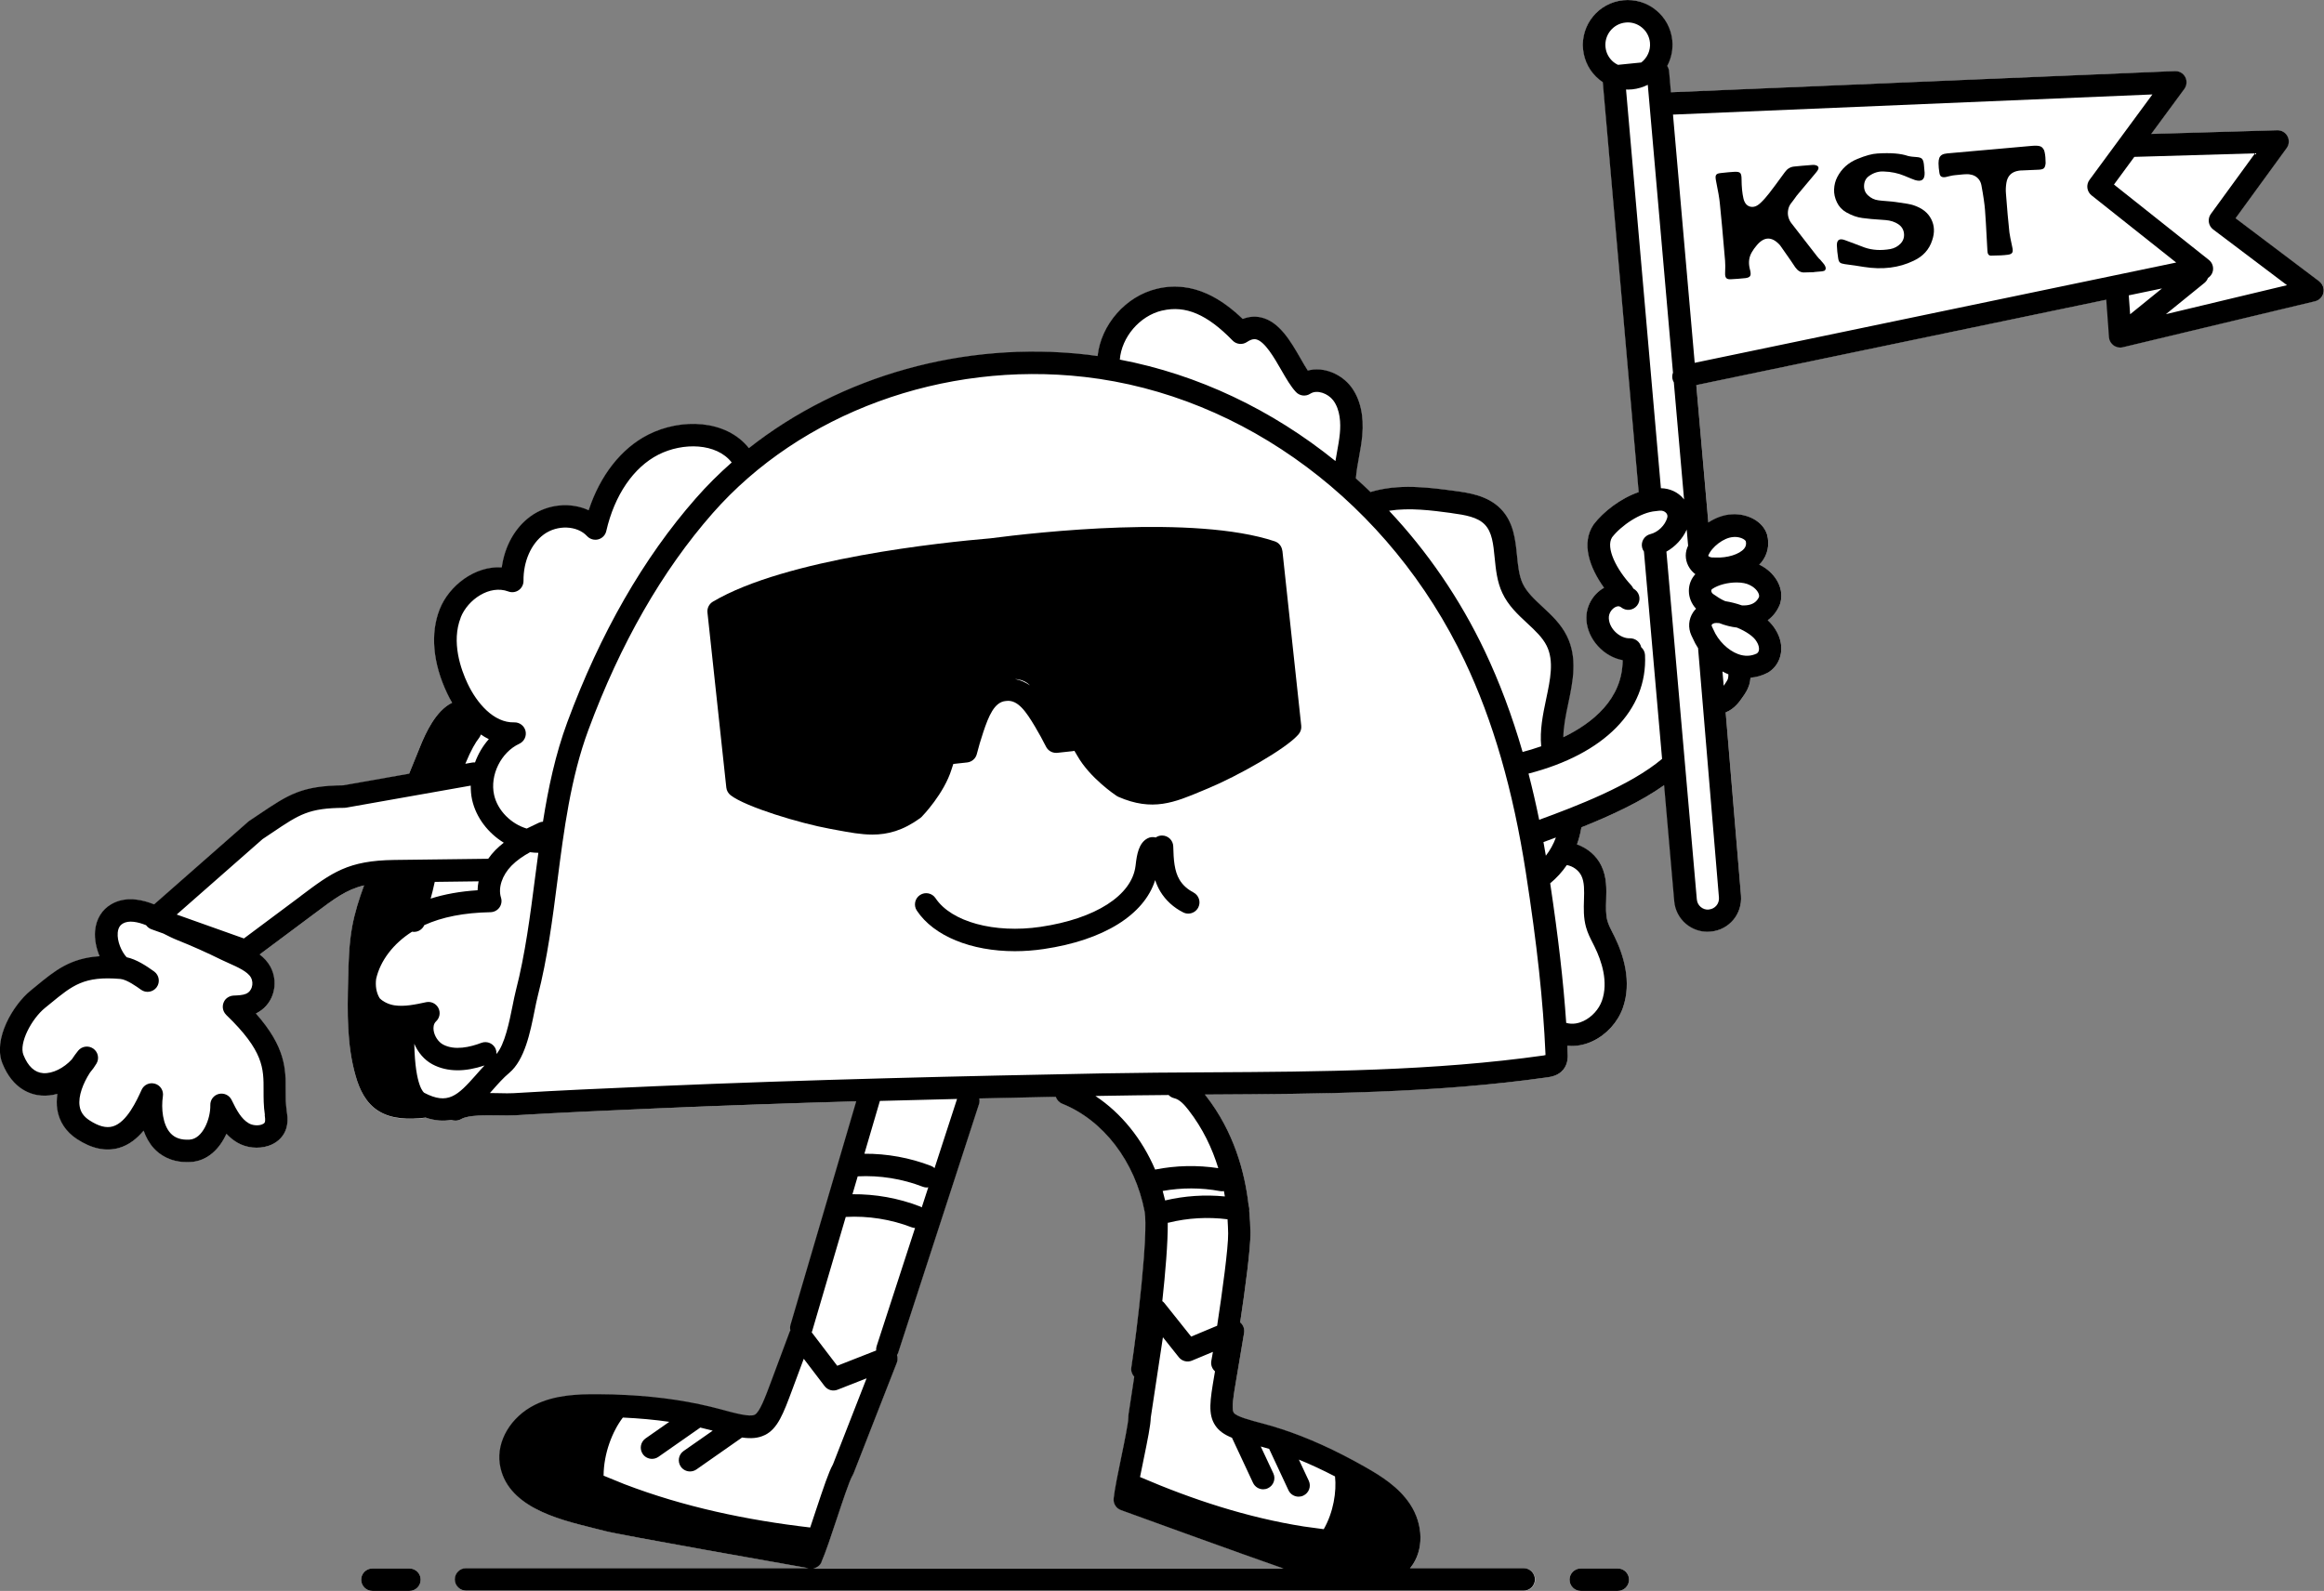 <?xml version="1.0" encoding="UTF-8"?><svg id="Layer_2" xmlns="http://www.w3.org/2000/svg" viewBox="0 0 494.49 338.61"><rect x="0" y="0" width="494.49" height="338.61" fill="#808080" stroke="none"/><defs><style>.cls-1{fill:#fff;}</style></defs><g id="Layer_1-2"><path class="cls-1" d="M493.51,59.98l-17.92-13.53,10.9-14.97c.52-.72.59-1.68.18-2.47-.42-.79-1.24-1.29-2.14-1.25l-26.92.79,7.12-9.67c.53-.72.6-1.69.18-2.48-.42-.79-1.27-1.26-2.16-1.24l-107.27,4.51-.4-4.54c-.04-.41-.19-.79-.41-1.12.87-1.61,1.28-3.49,1.09-5.44-.53-5.2-5.18-8.99-10.39-8.48-5.2.53-9.01,5.19-8.48,10.39.3,2.93,1.91,5.41,4.19,6.93l7.64,87.34c-3.83,1.29-7.54,4.18-9.54,6.82-.03.04-.05.07-.08.11-2.65,3.96-.83,9.13,2.28,13.42-2.44,1.33-3.96,4.04-3.79,6.82.25,4.17,3.73,7.84,7.71,8.53,0,8.36-6.45,13.51-12.73,16.53,0-2.28.51-4.69,1.04-7.21,1.01-4.78,2.05-9.72-.28-14.43-1.26-2.55-3.25-4.39-5.17-6.18-1.73-1.6-3.36-3.12-4.22-4.96-.79-1.68-.99-3.76-1.21-5.95-.33-3.33-.71-7.1-3.42-9.9-2.79-2.89-6.87-3.43-9.84-3.83-5.58-.75-11.87-1.58-17.88.25-1.04-1-2.09-1.98-3.17-2.94,0-.05.02-.1.03-.15.12-1.45.38-2.89.66-4.42.27-1.48.55-3.01.69-4.58.39-4.27-.41-7.75-2.38-10.34-1.99-2.61-5.75-4.33-9.18-3.4-.48-.74-1-1.64-1.53-2.56-2.12-3.68-4.52-7.85-8.36-8.75-1.3-.31-2.62-.19-3.94.33-4.18-4.01-10.29-8.31-18.2-6.45-6.74,1.59-11.94,7.71-12.62,14.34-.76-.11-1.53-.22-2.29-.3-26.13-2.99-52.46,4.52-71.96,19.92-4.81-6.13-14.42-6.45-21.41-2.89-5.72,2.91-10.22,8.69-12.64,16.11-3.77-1.78-8.68-1.41-12.34,1.24-3.34,2.42-5.53,6.37-6.14,10.9-5.69-.38-11.23,3.85-13.21,8.87-2.01,5.1-1.45,11.43,1.58,17.84.33.71.7,1.37,1.07,2.02-3.51,1.64-5.71,6.51-6.76,9.11l-2.46,6.07-14.02,2.48c-8.83.08-11.65,1.97-17.76,6.08-.67.45-1.39.94-2.17,1.45-.09.06-.17.12-.25.19l-20.03,17.61c-1.21-.49-2.49-.87-3.88-1.03-1.92-.23-3.72.11-5.2.97-2,1.16-3.22,3.16-3.43,5.63-.15,1.77.23,3.7.99,5.46-6.31.39-9.5,3-13.61,6.38l-1.11.91c-3.75,3.05-8.04,10.3-5.98,15.43,2.23,5.57,6.12,6.66,8.24,6.82,1.18.09,2.36-.05,3.49-.38-.19,1.14-.22,2.29-.05,3.4.4,2.57,1.84,4.73,4.16,6.26,3.13,2.05,6.12,2.69,8.89,1.89,2.18-.63,3.9-2.06,5.28-3.73.47,1.4,1.18,2.72,2.18,3.82,1.24,1.36,3.46,2.93,7.08,2.93.24,0,.48,0,.73-.02,3.65-.2,6.2-2.88,7.61-6.05.66.72,1.43,1.37,2.33,1.91,1.94,1.14,4.48,1.41,6.61.7,1.68-.56,2.94-1.68,3.56-3.15.6-1.42.49-2.88.3-4.11-.24-1.57-.23-2.99-.23-4.5.01-4.5.02-9.13-6.37-16.34,1.7-.8,2.98-2.22,3.6-4.04.67-1.96.48-4.12-.51-5.93-.57-1.05-1.39-1.88-2.32-2.58l11.67-8.7c4.37-3.29,6.88-5.17,10.68-6.07-1.08,2.91-2.01,5.85-2.56,8.86-.69,3.76-.77,7.58-.86,11.38-.16,6.85-.3,13.79,1.62,20.44.81,2.82,2.14,5.72,4.88,7.42,2.87,1.77,6.53,1.82,10.13,1.37,2,.65,3.75.74,5.31.43.29.12.59.18.9.18.41,0,.82-.1,1.19-.33,1.52-.9,5.44-.84,8.04-.79,1.25.02,2.42.04,3.39-.02,9.63-.59,19.45-1.01,28.94-1.42l1.11-.05c14.4-.62,28.66-1.11,42.68-1.51l-14,47.63c-.12.41-.11.81-.02,1.2-.05.09-.11.18-.15.28l-3.93,10.53c-1.33,3.56-2.47,6.64-3.55,7.17-1.07.54-4.24-.32-7.58-1.23-1.29-.35-2.62-.66-3.96-.95-.08-.02-.16-.04-.24-.05-6.44-1.37-13.55-2.08-21.62-2.13-4.22-.03-9.09.13-13.38,2.26-5.07,2.52-8.13,7.66-7.43,12.48,1.31,9.05,12.3,11.77,19.57,13.56.99.24,1.92.47,2.76.7,2.88.79,39.3,7.2,43.45,7.93.13.02.25.03.38.03h-73.37c-1.32,0-2.39,1.07-2.39,2.39s1.07,2.39,2.39,2.39h225.04c1.32,0,2.39-1.07,2.39-2.39s-1.07-2.39-2.39-2.39h-24.27c.07-.08.15-.15.21-.24,2.78-3.53,2.71-9.03-.17-13.37-2.42-3.65-6.18-5.97-9.51-7.87-6.34-3.61-12.23-6.27-17.89-8.1-.07-.03-.13-.05-.2-.07-1.19-.38-2.38-.74-3.55-1.05-2.85-.75-5.8-1.53-6.35-2.36-.55-.83-.04-3.85.5-7.04l1.68-10c.14-.83-.18-1.68-.84-2.21,1.06-7.01,2.24-15.78,2.19-19.08-.02-1.46-.1-3.04-.26-4.71.05-.37,0-.73-.12-1.06-.81-7.17-3.17-15.78-9.08-23.35-.1-.12-.2-.25-.3-.37.32,0,.65,0,.98,0,23.68-.13,48.17-.27,71.97-3.64.77-.11,2.38-.34,3.43-1.67.99-1.24.92-2.72.89-3.51-.02-.53-.05-1.06-.08-1.59.34.04.68.09,1.02.09,1.48,0,3-.35,4.45-1.04,2.91-1.39,5.28-4.01,6.34-7.01,1.96-5.57.11-11.33-1.79-15.19l-.37-.74c-.46-.91-.9-1.76-1.13-2.6-.36-1.3-.31-2.81-.26-4.41.07-2.3.16-4.91-1.04-7.35-1.04-2.11-2.97-3.72-5.19-4.47.44-1.19.76-2.43.96-3.71,6.56-2.62,12.79-5.53,17.69-9.03l2.16,24.71c.15,1.92,1.04,3.65,2.52,4.88,1.29,1.08,2.87,1.65,4.53,1.65.24,0,.48-.01.73-.04,3.79-.38,6.64-3.79,6.34-7.6l-3.26-39.04c1.88-.71,3.02-2.36,3.72-3.39.42-.62.95-1.4,1.26-2.36.18-.57.26-1.12.3-1.65,1.24-.1,2.46-.43,3.62-1.02.09-.04.17-.09.25-.15l.16-.11s.01,0,.02-.01c2.77-1.91,3.32-5.71,1.29-8.88-.42-.72-1.01-1.4-1.7-2.03,1.13-.81,2.01-1.92,2.59-3.3.04-.09.07-.18.1-.28l.05-.17s0-.03.01-.04c.87-3.33-1.46-6.47-4.23-7.86-.1-.06-.23-.09-.34-.15.17-.17.35-.33.5-.52,1.35-1.65,1.79-3.74,1.23-5.87-.02-.1-.06-.19-.09-.28l-.06-.14s-.01-.03-.02-.04c-1.21-2.87-4.71-4.09-7.41-3.83-1.63.08-3.37.74-4.93,1.77l-2.57-29.38,87.34-18.19.59,8.02s0,.03,0,.05c0,.1.03.19.05.29,0,.04.01.09.03.13.03.1.07.19.11.28.02.04.03.08.04.11.09.18.2.34.33.48.03.04.06.07.09.1.13.14.28.26.44.36.01,0,.03.01.04.02.15.09.31.16.48.21.04.01.09.03.13.04.18.05.37.08.57.08h0c.06,0,.11,0,.17,0,.09,0,.16-.03.25-.04.04,0,.08,0,.13-.01l40.91-9.79c.88-.21,1.56-.91,1.74-1.79.19-.89-.16-1.8-.88-2.34ZM273.27,333.83h-100.65c.91,0,1.75-.54,2.12-1.39.9-2.04,2.12-5.74,3.31-9.32,1.17-3.53,2.63-7.93,3.25-8.99.03-.06.06-.12.09-.17l.15-.32c.02-.05.05-.1.07-.16l9.17-23.47c.2-.52.19-1.07.02-1.58.09-.15.18-.29.23-.46l17.22-52.99c.14-.42.14-.84.05-1.24,5.51-.13,10.98-.24,16.37-.35.2.64.67,1.2,1.35,1.47,8.78,3.52,15.51,12.31,17.57,22.96.85,4.4-1.62,25.55-2.82,33.23-.12.75.14,1.46.63,1.97l-1.21,7.97c0,.06-.02.12-.02.17l-.02.32c0,.07,0,.13,0,.2,0,1.08-.83,5.16-1.51,8.44-.69,3.34-1.4,6.79-1.62,8.79-.12,1.07.51,2.08,1.52,2.45,3.05,1.11,26.39,9.6,34.74,12.47Z"/><path class="cls-1" d="M87.12,333.83h-7.88c-1.32,0-2.39,1.07-2.39,2.39s1.07,2.39,2.39,2.39h7.88c1.32,0,2.39-1.07,2.39-2.39s-1.07-2.39-2.39-2.39Z"/><path class="cls-1" d="M344.23,333.83h-7.88c-1.32,0-2.39,1.07-2.39,2.39s1.07,2.39,2.39,2.39h7.88c1.32,0,2.39-1.07,2.39-2.39s-1.07-2.39-2.39-2.39Z"/><path d="M87.12,333.83h-7.88c-1.32,0-2.39,1.07-2.39,2.39s1.07,2.39,2.39,2.39h7.88c1.32,0,2.39-1.07,2.39-2.39s-1.07-2.39-2.39-2.39Z"/><path d="M344.23,333.83h-7.88c-1.32,0-2.39,1.07-2.39,2.39s1.07,2.39,2.39,2.39h7.88c1.32,0,2.39-1.07,2.39-2.39s-1.07-2.39-2.39-2.39Z"/><path d="M253.92,189.92c-1.23-.61-2.27-1.55-2.93-2.65-1.13-1.88-1.28-4.33-1.35-7.11-.03-1.3-1.09-2.33-2.39-2.33-.02,0-.04,0-.06,0-.48.01-.92.17-1.28.42-.57-.16-1.19-.11-1.75.19-1.86.98-2.27,3.44-2.52,5.66l-.03.23c-.79,6.26-8.53,11.22-20.21,12.94-9.81,1.44-18.99-1.06-22.34-6.1-.73-1.1-2.21-1.4-3.31-.67-1.1.73-1.4,2.21-.67,3.31,3.62,5.45,11.6,8.64,20.86,8.64,2,0,4.06-.15,6.15-.46,12.76-1.88,21.37-7.29,23.7-14.67.27.82.63,1.63,1.09,2.41,1.14,1.89,2.83,3.44,4.89,4.47.34.17.71.25,1.06.25.88,0,1.72-.49,2.14-1.32.59-1.18.11-2.61-1.07-3.2Z"/><path d="M272.84,117.22c-.1-.93-.73-1.72-1.62-2.01-17.08-5.69-50.57-1.93-60.53-.63-10.01.85-43.54,4.3-59.01,13.48-.8.48-1.25,1.38-1.15,2.31l4.01,37.25c.07.64.4,1.23.91,1.63,3.21,2.5,14.86,6.01,21.15,7.15l1.45.27c2.69.5,5.14.96,7.56.96,3.27,0,6.49-.83,10.19-3.51.11-.08.21-.17.31-.27.19-.2,4.76-4.92,6.36-10.12.1-.34.23-.72.37-1.13l2.94-.32c.99-.11,1.82-.82,2.06-1.79.37-1.47.82-3,1.38-4.68,1.13-3.37,2.34-6.41,4.79-6.61.02,0,.04,0,.06-.01.02,0,.03,0,.05,0,2.45-.31,4.2,2.28,6.09,5.44.9,1.52,1.67,2.92,2.35,4.28.41.82,1.24,1.33,2.14,1.33.09,0,.17,0,.26-.01l3.32-.36c.11-.01.21-.04.32-.07.23.38.44.74.62,1.05,2.67,4.74,8.13,8.39,8.36,8.54.11.08.23.14.36.2,7.28,3.18,11.95,1.21,17.88-1.28l1.36-.57c5.9-2.45,16.54-8.36,19.15-11.49.41-.5.61-1.14.54-1.78l-4.01-37.25ZM215.94,144.52c1.86.09,2.88.99,3.2,1.36-.94-.66-2-1.15-3.2-1.36Z"/><path d="M493.55,59.94l-17.88-13.49,10.87-14.93c.54-.74.61-1.71.18-2.52-.43-.81-1.27-1.3-2.18-1.27l-26.82.78,7.05-9.58c.54-.74.62-1.73.19-2.54s-1.25-1.28-2.21-1.26l-107.22,4.51-.39-4.49c-.04-.4-.18-.78-.4-1.12.86-1.61,1.27-3.49,1.08-5.44-.26-2.53-1.48-4.82-3.46-6.43-1.97-1.61-4.44-2.35-6.99-2.1-5.23.53-9.06,5.21-8.53,10.45.26,2.53,1.48,4.82,3.46,6.43.24.19.48.37.73.54l7.64,87.26c-3.82,1.3-7.53,4.19-9.53,6.82-.03.04-.05.07-.08.11-2.66,3.96-.85,9.14,2.25,13.43-2.42,1.35-3.93,4.06-3.76,6.84.25,4.17,3.73,7.86,7.71,8.57-.03,8.28-6.4,13.39-12.62,16.4.02-2.25.51-4.63,1.03-7.11,1.01-4.79,2.05-9.74-.29-14.47-1.27-2.56-3.26-4.4-5.18-6.19-1.72-1.6-3.35-3.11-4.21-4.94-.78-1.68-.99-3.75-1.21-5.94-.33-3.34-.71-7.12-3.43-9.93-2.81-2.9-6.89-3.45-9.87-3.85-5.57-.75-11.86-1.58-17.87.24-1.03-.99-2.07-1.96-3.13-2.91,0-.04.02-.08.02-.13.12-1.44.38-2.88.66-4.41.27-1.48.55-3.02.69-4.59.39-4.22-.44-7.81-2.39-10.38-2-2.62-5.76-4.35-9.2-3.43-.48-.73-.99-1.62-1.51-2.53-2.12-3.69-4.53-7.87-8.39-8.77-1.3-.3-2.62-.2-3.94.32-4.19-4.01-10.32-8.3-18.22-6.44-6.74,1.59-11.95,7.7-12.66,14.33-.75-.1-1.49-.21-2.24-.3-26.14-2.99-52.45,4.51-71.96,19.9-4.83-6.11-14.44-6.43-21.44-2.86-5.72,2.91-10.22,8.67-12.65,16.08-3.78-1.75-8.68-1.38-12.34,1.27-3.34,2.42-5.53,6.36-6.15,10.89-5.72-.36-11.23,3.89-13.21,8.91-2.02,5.11-1.46,11.46,1.58,17.88.33.71.69,1.37,1.07,2.02-3.48,1.66-5.66,6.51-6.71,9.09l-2.44,6.01-14.04,2.48c-8.84.08-11.66,1.98-17.78,6.09-.67.45-1.39.94-2.17,1.45-.09.06-.18.13-.26.2l-20.01,17.59c-1.21-.48-2.48-.86-3.86-1.02-1.94-.23-3.75.11-5.24.98-2.02,1.17-3.24,3.18-3.46,5.66-.15,1.75.22,3.67.96,5.42-6.27.41-9.46,3.02-13.57,6.4l-1.11.91c-3.76,3.06-8.06,10.34-6,15.49,2.24,5.59,6.15,6.69,8.28,6.85,1.16.09,2.32-.05,3.43-.36-.17,1.12-.2,2.24-.03,3.33.4,2.58,1.85,4.76,4.18,6.29,3.14,2.06,6.15,2.69,8.94,1.89,2.16-.62,3.87-2.03,5.25-3.68.48,1.38,1.18,2.67,2.16,3.75,1.25,1.37,3.48,2.95,7.11,2.95.24,0,.48,0,.73-.02,3.65-.21,6.2-2.86,7.62-6.01.65.7,1.41,1.34,2.29,1.86,1.95,1.15,4.5,1.42,6.66.7,1.69-.56,2.96-1.69,3.59-3.18.6-1.44.49-2.9.3-4.14-.24-1.56-.23-2.99-.23-4.5.01-4.5.02-9.13-6.34-16.33,1.68-.82,2.95-2.22,3.57-4.03.68-1.97.49-4.15-.51-5.98-.57-1.03-1.37-1.86-2.27-2.56l11.61-8.66c4.35-3.27,6.86-5.15,10.62-6.05-1.07,2.89-1.99,5.81-2.54,8.8-.69,3.76-.77,7.58-.86,11.38-.16,6.85-.3,13.79,1.62,20.44.81,2.82,2.14,5.72,4.88,7.42,2.83,1.75,6.44,1.82,10,1.39,2.05.69,3.85.78,5.44.47.28.12.59.17.9.17.41,0,.83-.11,1.22-.33,1.51-.9,5.42-.82,8.01-.78,1.25.02,2.42.04,3.39-.02,9.57-.58,19.32-1,28.75-1.41l1.3-.06c14.25-.62,28.6-1.11,42.6-1.51l-13.98,47.56c-.12.41-.12.82-.03,1.2-.05.09-.11.17-.14.26l-3.93,10.54c-1.32,3.55-2.47,6.62-3.52,7.15-1.06.53-4.21-.33-7.55-1.24-1.29-.35-2.63-.66-3.98-.95-.07-.02-.15-.04-.22-.05-6.45-1.37-13.56-2.08-21.64-2.13-4.22-.02-9.1.13-13.4,2.27-5.09,2.54-8.16,7.69-7.46,12.53,1.31,9.09,12.33,11.81,19.61,13.61.99.24,1.92.47,2.76.7,2.86.78,38.79,7.12,43.34,7.92h-72.88c-1.32,0-2.39,1.07-2.39,2.39s1.07,2.39,2.39,2.39h225.04c1.32,0,2.39-1.07,2.39-2.39s-1.07-2.39-2.39-2.39h-24.2c.06-.07.13-.13.19-.21,2.79-3.55,2.72-9.07-.17-13.43-2.43-3.66-6.19-5.99-9.53-7.89-6.35-3.61-12.24-6.27-17.91-8.11-.05-.02-.11-.04-.16-.05-1.2-.39-2.4-.75-3.58-1.06-2.84-.75-5.78-1.52-6.32-2.34h0c-.54-.81-.03-3.82.51-7l1.68-10c.14-.84-.18-1.69-.84-2.23,1.06-7.01,2.23-15.76,2.19-19.06-.02-1.46-.1-3.04-.26-4.7.05-.38,0-.74-.12-1.08-.81-7.18-3.17-15.79-9.09-23.37-.07-.09-.16-.19-.23-.29.29,0,.58,0,.87,0,23.68-.13,48.17-.27,71.97-3.65.78-.11,2.4-.34,3.46-1.68,1-1.26.94-2.75.9-3.55-.02-.51-.05-1.02-.07-1.53.32.03.64.08.96.08,1.49,0,3.02-.35,4.48-1.05,2.92-1.39,5.3-4.02,6.37-7.04,1.97-5.59.11-11.36-1.79-15.22l-.38-.75c-.46-.9-.89-1.75-1.12-2.59-.36-1.29-.31-2.8-.26-4.39.07-2.31.16-4.92-1.05-7.37-1.03-2.11-2.96-3.71-5.16-4.48.42-1.17.74-2.39.94-3.64,6.52-2.61,12.71-5.5,17.6-8.97l2.15,24.62c.15,1.93,1.05,3.68,2.53,4.92,1.3,1.08,2.89,1.66,4.56,1.66.24,0,.49-.01.73-.04,3.88-.39,6.69-3.75,6.39-7.66l-3.26-39c1.88-.72,3.01-2.36,3.71-3.39.43-.62.96-1.4,1.27-2.38.18-.56.26-1.1.3-1.61,1.23-.1,2.44-.43,3.59-1.02.08-.04.16-.09.24-.14l.16-.1s.02-.01.03-.02c2.79-1.92,3.35-5.76,1.31-8.95-.42-.71-.99-1.38-1.66-2,1.11-.81,1.98-1.91,2.55-3.28.04-.09.07-.19.1-.29l.05-.17s0-.02.01-.04c.87-3.36-1.47-6.52-4.25-7.92-.08-.05-.19-.07-.28-.12.15-.16.32-.3.45-.47,1.36-1.67,1.8-3.77,1.24-5.91-.03-.1-.06-.2-.1-.29l-.06-.14s0-.02-.01-.04c-1.22-2.89-4.74-4.11-7.46-3.86-1.61.08-3.33.72-4.88,1.73l-2.56-29.25,87.23-18.17.58,7.96s0,.03,0,.05c0,.1.03.2.05.3,0,.04.01.09.03.13.03.11.07.21.12.31.01.03.02.06.04.1,0,0,0,0,0,0,0,0,0,0,0,0,.09.18.21.34.34.49.03.04.06.07.1.11.14.14.28.27.45.37.01,0,.03.01.04.02.15.09.32.16.5.22.04.01.09.03.13.04.19.05.38.08.59.08,0,0,0,0,0,0h0s0,0,0,0c.06,0,.11,0,.17,0,.09,0,.17-.03.25-.04.04,0,.09,0,.13-.02l40.91-9.79c.9-.22,1.59-.93,1.78-1.83s-.16-1.84-.9-2.4ZM345.85,4.8c.16-.02.33-.03.49-.03,1.09,0,2.14.37,3,1.07.99.8,1.6,1.94,1.73,3.21.17,1.7-.59,3.28-1.85,4.25l-4.96.5c-.33-.16-.64-.35-.93-.58-.98-.8-1.6-1.94-1.72-3.21-.26-2.61,1.65-4.95,4.26-5.21ZM346.31,19.07c.32,0,.65-.02.98-.05,1.19-.12,2.31-.47,3.32-.97l5.36,61.27c-.16.41-.2.87-.11,1.33.06.27.16.51.29.73l2.18,24.94c-.05-.06-.09-.13-.14-.19-1.17-1.4-2.93-2.19-4.79-2.22l-7.42-84.86c.12,0,.23.01.34.01ZM308.85,109.21c2.96.4,5.54.85,7.07,2.43,1.57,1.62,1.82,4.15,2.11,7.09.25,2.49.5,5.07,1.63,7.48,1.25,2.68,3.3,4.58,5.28,6.42,1.68,1.56,3.27,3.04,4.15,4.81,1.61,3.24.77,7.19-.11,11.36-.69,3.27-1.38,6.64-1.05,10.04-1.48.52-2.84.92-3.96,1.21-2.24-7.74-4.91-14.86-8.04-21.46-5.3-11.16-12.23-21.22-20.37-29.88,4.36-.69,9.05-.08,13.28.49ZM247.3,66.1c4.94-1.16,9.55.8,14.97,6.38.8.83,2.09.96,3.04.32,1.13-.76,1.76-.62,1.97-.57,1.84.43,3.86,3.94,5.33,6.5,1.05,1.82,2.04,3.54,3.14,4.71.79.84,2.07,1,3.04.36,1.46-.95,3.77-.04,4.87,1.39,1.54,2.02,1.63,4.94,1.43,7.04-.13,1.37-.38,2.73-.64,4.17-.1.57-.2,1.15-.3,1.73-13.49-10.9-29.23-18.43-45.88-21.59.37-4.74,4.19-9.32,9.02-10.45ZM98.02,131.43c1.52-3.84,6.18-7.03,10.14-5.54.74.28,1.57.17,2.21-.28.64-.45,1.03-1.2,1.02-1.99-.05-4.11,1.62-7.9,4.35-9.89,2.87-2.07,7.07-1.9,9.18.38.6.65,1.52.91,2.37.69.86-.23,1.52-.91,1.71-1.77,1.75-7.64,5.79-13.56,11.09-16.26,5.24-2.66,12.37-2.49,15.6,1.66-2.71,2.39-5.27,4.93-7.64,7.64-11.13,12.67-20.33,28.7-27.34,47.64-2.54,6.87-4.05,14.02-5.18,21.18-.29.02-.59.08-.87.22-.84.39-1.71.8-2.59,1.24-3.32-.99-6.2-3.83-6.94-7.18-.93-4.19,1.47-9.06,5.37-10.87,1.03-.48,1.58-1.62,1.32-2.72-.26-1.11-1.28-1.86-2.4-1.83-4.39.13-7.99-4.16-9.92-8.25-1.43-3.02-3.52-8.86-1.46-14.07ZM105.5,223.34c-.47-1.23-1.85-1.85-3.08-1.38-2.35.9-5.68,1.69-8.16.35-1.01-.55-1.84-1.8-2-3.04-.07-.57-.04-1.35.53-1.89.78-.73.98-1.9.48-2.85-.5-.95-1.57-1.45-2.62-1.22-2.27.49-4.62.99-6.74.66-1.1-.17-2.31-.69-3.12-1.5-.74-1.19-.94-2.67-.76-4.11,0,0,0,0,0,0,.88-3.91,3.7-7.57,7.65-10.06.01,0,.03,0,.04.01.13.02.26.03.38.03.95,0,1.8-.58,2.18-1.44,3.81-1.73,8.43-2.64,14.09-2.75.75-.02,1.45-.38,1.89-.99.44-.61.57-1.39.34-2.11-.65-2.08.23-4.75,2.24-6.8,1.12-1.14,2.48-2.06,3.94-2.87.59.08,1.18.13,1.77.13h0c-.24,1.77-.47,3.54-.7,5.3-1.03,7.98-2.08,16.23-4.09,24.03-.24.93-.46,2.05-.7,3.24-.67,3.33-1.66,8.26-3.43,10.25.02-.33-.02-.67-.15-1ZM92.5,187.77s0-.04,0-.07l9.33-.12c-.12.63-.2,1.27-.21,1.9-3.71.24-7.01.83-9.99,1.78.28-1,.56-2.07.86-3.5ZM101.08,162.28c-.2-.02-.4-.01-.6.02l-1.47.26c1.25-3.03,2.23-4.62,2.89-5.45.19-.24.33-.51.41-.78.56.37,1.12.71,1.7.99-1.28,1.44-2.27,3.14-2.94,4.96ZM56.32,237.29c.05.35.18,1.19.02,1.58-.11.27-.48.42-.69.49-.83.28-1.98.16-2.73-.29-1.59-.94-2.55-2.72-3.64-4.96-.49-1.01-1.61-1.54-2.71-1.28-1.09.26-1.85,1.25-1.82,2.38.07,2.89-1.62,7.2-4.43,7.35-1.78.1-3.11-.35-4.05-1.38-1.66-1.82-2-5.27-1.61-7.88.18-1.18-.54-2.31-1.68-2.64-1.15-.34-2.36.21-2.85,1.3-1.02,2.25-3.15,6.92-6.12,7.78-1.41.41-3.04-.02-4.99-1.3-1.22-.8-1.89-1.76-2.08-3.03-.33-2.12.75-4.86,2.2-7.11.54-.63,1.01-1.29,1.4-1.95.63-1.08.32-2.46-.7-3.17-1.03-.71-2.43-.51-3.21.45-.45.56-.91,1.18-1.34,1.84-1.7,1.86-4.11,3.08-6.1,2.94-1.81-.13-3.23-1.44-4.2-3.87-1.01-2.51,1.72-7.68,4.58-10.01l1.13-.92c4.78-3.93,7.18-5.9,14.91-5.25,1.38.12,3.57,1.7,4.39,2.29,1.07.78,2.56.53,3.34-.53.77-1.07.53-2.56-.53-3.34-1.76-1.27-3.8-2.59-5.87-3.04-1.1-1.21-2.05-3.4-1.89-5.23.11-1.23.68-1.7,1.1-1.95.58-.34,1.39-.47,2.28-.36.89.1,1.77.37,2.65.72.28.38.66.69,1.12.86l2.57.92c.97.5,1.97,1,3.02,1.42,3.06,1.22,6.14,2.59,9.4,4.2.48.24,1.01.48,1.57.72,1.75.78,3.94,1.76,4.62,3,.36.65.42,1.43.18,2.13-.15.44-.48,1.03-1.21,1.35-.69.3-1.69.34-2.66.38-.06,0-.11.02-.16.02-.09.01-.19.02-.28.04-.07.02-.14.04-.21.07-.08.03-.15.05-.23.08-.07.03-.14.08-.21.11-.07.04-.13.07-.2.12-.07.05-.14.11-.21.17-.04.04-.09.07-.13.11,0,0,0,.01-.02.02-.07.07-.12.15-.18.23-.04.05-.08.09-.11.15-.04.07-.07.14-.1.21-.03.07-.08.14-.1.21-.02.05-.03.1-.04.15-.03.1-.06.2-.08.3,0,.05,0,.09-.01.14-.01.11-.02.22-.02.33,0,0,0,.01,0,.02,0,.06.02.11.02.16,0,.09.02.19.04.28.02.07.04.14.07.22.02.07.04.15.08.22.04.08.08.15.13.23.03.06.06.12.1.17.08.11.17.21.26.31.01.01.02.03.04.05,7.97,7.67,7.96,11.37,7.94,16.06,0,1.62-.01,3.3.28,5.23ZM64,190.71l-12.1,9.03-14.3-5.09,18.26-16.05c.74-.49,1.42-.95,2.06-1.38,5.82-3.92,7.78-5.24,15.34-5.28.13,0,.27-.01.4-.04l26.5-4.69c0,1.01.07,2.02.29,3.01.85,3.81,3.42,7.1,6.74,9.14-.61.48-1.2.99-1.76,1.55-.58.59-1.09,1.22-1.55,1.87l-19.97.25c-9.88.13-13.24,2.65-19.93,7.68ZM90.27,232.59s-1.94-1.14-2.12-10.43c.78,1.84,2.14,3.44,3.83,4.35,1.59.86,3.41,1.29,5.41,1.29,1.77,0,3.69-.36,5.71-1.03-.65.68-1.27,1.38-1.87,2.07-3.87,4.38-5.95,6.38-10.96,3.75ZM203.64,233.89l-4.79,14.73c-.22-.2-.47-.37-.77-.48-4.49-1.73-9.35-2.61-14.16-2.58l3.3-11.24c5.55-.15,11.02-.29,16.41-.42ZM196.13,256.98c-.13-.09-.28-.16-.43-.22-4.53-1.75-9.45-2.63-14.32-2.58l1.12-3.81c4.69-.24,9.48.52,13.86,2.22.28.11.57.16.86.16.1,0,.2-.03.3-.05l-1.39,4.27ZM179.96,259.01c4.75-.26,9.59.5,14.02,2.21.24.09.48.13.72.15l-8.17,25.13c-.1.31-.13.63-.11.94l-8.28,3.25-5.44-7.13c.03-.07.07-.12.09-.19l7.16-24.35ZM162.74,305.44c2.75-1.37,3.92-4.52,5.87-9.76l2.41-6.48,4.43,5.81c.64.85,1.77,1.17,2.77.77l6.17-2.42-7.15,18.3-.08.16c-.81,1.44-1.91,4.69-3.61,9.8-.39,1.18-.78,2.36-1.16,3.49-13.49-1.57-26.86-4.37-39.52-9.22-.7-.27-4.44-1.81-4.44-1.81.02-4.77,1.89-9.48,4.1-12.37,3.48.16,6.77.46,9.88.91l-5.05,3.53c-1.08.76-1.34,2.24-.59,3.33.46.66,1.21,1.02,1.96,1.02.47,0,.95-.14,1.37-.43l8.91-6.23c.9.21,1.78.43,2.64.66l-6.2,4.33c-1.08.76-1.34,2.24-.59,3.33.46.66,1.21,1.02,1.96,1.02.47,0,.95-.14,1.37-.43l9.7-6.79c1.87.26,3.43.17,4.82-.52ZM174.78,332.46c.9-2.04,2.12-5.74,3.31-9.32,1.17-3.53,2.63-7.93,3.25-8.99.03-.06.07-.12.1-.18l.15-.32c.02-.05.05-.11.07-.16l9.17-23.47c.2-.52.19-1.08.03-1.6.08-.14.17-.28.23-.44l17.22-52.99c.13-.4.14-.81.06-1.2,5.54-.13,10.98-.24,16.27-.35.21.64.69,1.19,1.37,1.47,8.76,3.51,15.48,12.29,17.53,22.92.85,4.4-1.62,25.54-2.82,33.21-.12.75.14,1.48.62,1.99l-1.21,7.95c0,.06-.02.12-.02.18l-.02.32c0,.07,0,.13,0,.2,0,1.08-.83,5.16-1.51,8.44-.69,3.34-1.4,6.78-1.62,8.79-.12,1.09.52,2.13,1.56,2.5,3.03,1.1,26.12,9.5,34.6,12.43h-100.13c.78-.13,1.48-.62,1.81-1.37ZM260.42,253.51c.07.38.14.76.2,1.14-4.25-.42-8.58-.13-12.71.85-.16-.68-.33-1.36-.52-2.02,4.02-.72,8.19-.72,12.19.03.29.05.58.05.85,0ZM248.47,260.25c.06-.01.13,0,.19-.02,4.07-1.01,8.36-1.25,12.53-.72.07,1.05.11,2.05.13,3,.04,3.04-1.24,12.47-2.34,19.66l-5.53,2.31-5.68-7.12c-.13-.17-.29-.31-.46-.43.65-6,1.2-12.45,1.16-16.69ZM270.04,308.37l4.11,8.8c.4.87,1.27,1.38,2.16,1.38.34,0,.68-.07,1.01-.23,1.2-.56,1.71-1.98,1.15-3.17l-2.1-4.49c2.49,1.02,5.05,2.21,7.69,3.58.35,3.23-.32,7.6-2.4,11.23,0,0-3.62-.48-4.28-.58-12-1.9-23.63-5.71-34.81-10.52.21-1.07.44-2.19.67-3.3.98-4.76,1.59-7.8,1.61-9.32l2.59-17.13,3.39,4.26c.66.83,1.8,1.13,2.79.71l4.46-1.86c-.13.75-.24,1.4-.34,1.92-.16.86.17,1.68.78,2.22l-.18,1.07c-.85,5.02-1.36,8.06.23,10.44.79,1.2,1.98,1.99,3.56,2.63l4.48,9.59c.41.87,1.27,1.38,2.16,1.38.34,0,.68-.07,1.01-.23,1.2-.56,1.71-1.98,1.15-3.17l-2.67-5.71c.59.16,1.17.32,1.77.5ZM249.84,233.74c1.16.27,2.19,1.41,3.03,2.5,3.07,3.94,5.07,8.21,6.35,12.39-4.44-.68-9.03-.58-13.44.3-2.78-6.53-7.21-12.02-12.7-15.66.5,0,1-.02,1.5-.03,4.66-.09,9.38-.14,14.07-.18.31.33.72.57,1.19.68ZM328.57,224.63c-23.48,3.33-47.8,3.47-71.33,3.6-7.47.04-15.19.09-22.76.23-28.49.55-62.07,1.3-95.09,2.73l-1.3.06c-9.45.41-19.22.83-28.83,1.42-.78.05-1.87.03-3.01,0-.66-.01-1.33-.02-2.01-.03.19-.21.38-.43.57-.64,1.13-1.28,2.29-2.6,3.54-3.64,3.29-2.76,4.47-8.62,5.41-13.33.23-1.13.44-2.19.65-2.99,2.08-8.09,3.16-16.49,4.2-24.62,1.38-10.75,2.81-21.87,6.58-32.05,6.81-18.39,15.71-33.91,26.45-46.14,18.74-21.33,49.06-32.44,79.14-29,34.02,3.89,65,27.04,80.85,60.41,6.04,12.72,10.3,27.45,13.03,45.05,2.4,15.48,3.69,27.4,4.18,38.64,0,.05,0,.14,0,.24-.08.01-.17.03-.27.04ZM336.47,186.38c.68,1.38.62,3.19.56,5.11-.06,1.88-.12,3.83.43,5.82.36,1.29.92,2.4,1.47,3.47l.35.7c1.5,3.04,2.99,7.5,1.57,11.52-.64,1.81-2.14,3.47-3.92,4.31-.9.43-2.25.82-3.68.4-.6-8.82-1.7-18.31-3.41-29.71,1.35-1.11,2.54-2.42,3.54-3.88,1.29.22,2.51,1.09,3.09,2.26ZM328.92,182.14c-.16-.98-.33-1.95-.51-2.91.88-.32,1.77-.65,2.65-.98-.52,1.42-1.25,2.73-2.15,3.89ZM327.5,174.48c-.69-3.38-1.45-6.66-2.27-9.83,16.11-4.15,25.35-13.49,24.79-25.23-.03-.67-.35-1.26-.82-1.68-.24-1.12-1.24-1.91-2.44-1.89-1.9.08-4.3-1.84-4.44-4.21-.07-1.14.66-2.05,1.37-2.42.73-.37,1.11-.07,1.26.05,1.03.83,2.53.67,3.36-.36.83-1.03.67-2.53-.36-3.36-.14-.11-.28-.2-.43-.3-.1-.23-.24-.46-.42-.66-3.07-3.29-5.52-7.97-4.09-10.23,1.92-2.49,6.03-5.31,9.25-5.57.27-.03.56-.07.86-.1.57-.06,1.1.13,1.42.51.24.29.31.62.21.99-.46,1.62-1.97,3.09-3.59,3.49-1.28.31-2.07,1.61-1.75,2.89.07.3.21.58.38.82l3.86,44.13c-6.71,5.66-18.34,10.11-26.14,12.96ZM363.63,193.59c-.64.07-1.26-.13-1.75-.54-.49-.41-.79-.99-.84-1.65l-6.47-73.99c1.88-1.05,3.44-2.73,4.32-4.69l.3,3.43c-.06.14-.13.28-.19.43-.55,1.44-.36,3.02.51,4.34.33.5.75.93,1.22,1.29-.89.95-1.38,2.19-1.38,3.54,0,1.42.56,2.77,1.53,3.81-.23.24-.45.49-.63.76-.97,1.48-1.11,3.27-.37,4.91.1.22.2.43.3.62.31.73.7,1.44,1.14,2.12,0,.04,0,.08,0,.12l4.43,52.96c.1,1.29-.83,2.39-2.11,2.52ZM367.01,145.6c-.07.1-.15.22-.25.36l-.26-3.05c.41.23.83.43,1.26.61,0,.36-.02.7-.1.95-.1.32-.39.73-.66,1.14ZM373.84,139.08h-.01c-1.26.61-2.6.65-4,.14-2.17-.8-4.28-2.89-5.25-5.2-.02-.04-.08-.17-.1-.21-.08-.17-.17-.35-.25-.53-.08-.18-.04-.25,0-.32.11-.17.43-.37.94-.37.01,0,.02,0,.03,0,.2,0,.41.02.62.03,1.24.49,2.51.81,3.75.95,1.95.79,3.59,1.93,4.16,2.93.02.04.05.08.07.12.46.71.78,1.94.03,2.46ZM367.13,127.97c-.69-.3-1.36-.67-1.98-1.12-.18-.12-.38-.25-.59-.39-.28-.19-.44-.46-.44-.72,0-.22.11-.32.21-.39,1.31-.89,3.36-1.38,5.18-1.38,1.12,0,2.14.19,2.85.58.04.02.07.04.11.06,1.14.57,1.98,1.7,1.81,2.44-.4.86-1.01,1.38-1.93,1.64-.51.15-1.1.19-1.73.16-1.16-.41-2.35-.71-3.48-.89ZM368.77,114.3c.12-.01.24-.02.36-.02,1.09,0,2.1.46,2.34.93.13.62.02,1.09-.35,1.55-.99,1.21-3.61,2.03-6.09,1.9-.03,0-.09,0-.12,0-.2,0-.41,0-.63-.01-.5-.02-.79-.31-.82-.35.72-1.89,3.35-3.89,5.31-3.99ZM355.96,24.39l102.02-4.29-13.39,18.19c-.76,1.03-.57,2.49.44,3.29l18.01,14.3-102.45,21.34-4.62-52.83ZM460.02,61.39l-6.78,5.5-.29-4.03,7.07-1.47ZM460.85,66.87l8.22-6.67c.34-.28.58-.64.73-1.03.5-.33.89-.83,1.03-1.43.21-.9-.11-1.85-.84-2.42l-20.19-16.04,4.33-5.89,25.68-.75-9.39,12.89c-.77,1.05-.55,2.53.49,3.31l15.71,11.86-25.77,6.17Z"/><path d="M387.15,55.16c-.39-.44-.66-.77-.8-.97-1.64-2.09-3.36-4.31-5.16-6.65-.3-.37-.51-.79-.65-1.28-.14-.49-.17-1.01-.07-1.56.09-.55.31-1.05.67-1.5.12-.14.24-.3.38-.49.14-.19.27-.37.41-.56.14-.19.25-.35.35-.49.39-.47.81-.97,1.25-1.5.44-.53.93-1.11,1.46-1.74.53-.64.95-1.13,1.24-1.48.28-.33.45-.56.53-.7.32-.53.19-.89-.39-1.07-.22-.07-.45-.09-.69-.07-1.73.13-3.05.25-3.98.35-.78.09-1.42.48-1.92,1.18-1.59,2.19-2.7,3.68-3.32,4.47-.66.86-1.3,1.57-1.9,2.12-.74.7-1.47.95-2.2.75-.72-.2-1.19-.79-1.41-1.77-.25-1.09-.38-2.44-.39-4.04,0-.68-.09-1.12-.28-1.33-.19-.21-.62-.3-1.26-.26-.72.04-1.64.12-2.78.25-.3.03-.54.07-.71.13-.17.06-.3.15-.38.28-.09.13-.12.29-.12.48,0,.2.03.43.08.71.46,2.22.73,3.82.82,4.79.28,2.65.65,6.74,1.12,12.26.06.63.06,1.52.01,2.67-.02.5.06.85.26,1.05.19.2.52.28,1,.24.91-.04,1.95-.12,3.11-.24.24-.04.43-.09.57-.15.15-.06.26-.14.35-.26.09-.12.13-.26.14-.42,0-.16-.01-.36-.05-.6,0-.02-.05-.25-.16-.67-.29-1.28-.13-2.42.48-3.44.26-.46.61-.95,1.05-1.46,1.55-1.84,3.16-1.88,4.81-.13.1.12.17.21.22.27,1.82,2.58,2.86,4.1,3.14,4.55.52.74,1.13,1.11,1.83,1.11.11-.01.84-.03,2.18-.06v-.03c.86-.08,1.32-.12,1.39-.12.02,0,.09,0,.21-.02.12-.01.2-.02.24-.04.04-.01.11-.03.21-.05.1-.02.16-.05.21-.09.04-.04.08-.08.12-.14.04-.06.07-.12.08-.19.06-.29-.07-.65-.39-1.07-.19-.24-.49-.59-.87-1.03Z"/><path d="M407.19,43.69c-.61-.21-1.85-.43-3.75-.68-.44-.07-1.09-.14-1.94-.2-.85-.07-1.47-.12-1.84-.18-.83-.1-1.57-.46-2.22-1.07-.59-.56-.86-1.27-.81-2.13.05-.86.41-1.52,1.06-1.97.98-.7,2.02-1.02,3.11-.96,1.61.05,3.08.36,4.39.91,1.11.47,1.86.77,2.27.91,1.43.44,2.11-.09,2.05-1.58-.05-.52-.1-1.12-.16-1.81-.07-.56-.21-.94-.41-1.14-.2-.2-.58-.32-1.13-.36-.11-.01-.26-.03-.46-.04-.2-.02-.36-.03-.48-.04-.12-.01-.26-.03-.43-.06-.16-.03-.32-.06-.45-.09-1.55-.54-3.72-.71-6.51-.53-1.1.05-2.53.44-4.27,1.16-1.93.78-3.36,2.07-4.29,3.87-.41.8-.63,1.66-.67,2.59-.04.93.16,1.85.6,2.77.44.92,1.11,1.63,2,2.14,1.17.66,2.3,1.06,3.4,1.2.9.14,2.55.29,4.93.44,1.07.08,1.99.38,2.76.9.7.48,1.09,1.13,1.18,1.95.09.82-.15,1.54-.72,2.15-.6.62-1.33,1.01-2.18,1.17-2.01.35-3.84.24-5.48-.33-.52-.19-1.25-.47-2.19-.83-.95-.36-1.62-.61-2.02-.75-1.15-.42-1.71-.04-1.69,1.13.03.87.12,1.76.27,2.68.06.47.19.79.38.96.19.17.54.28,1.04.35,1.5.19,2.84.39,4.04.59,3.95.63,7.47.2,10.58-1.3,2.03-.94,3.35-2.41,3.98-4.4.55-1.62.48-3.11-.22-4.48-.7-1.37-1.94-2.35-3.73-2.93Z"/><path d="M434.82,31.8c-.17-.35-.44-.59-.81-.69-.37-.11-.94-.13-1.72-.06-.48.04-3.39.3-8.74.78-1.32.12-2.01.18-2.07.18-4.29.38-6.69.59-7.18.64-.45.04-.82.14-1.08.29-.27.16-.46.38-.58.67-.11.29-.17.68-.17,1.16.01.65.07,1.31.18,1.97.06.43.19.71.4.84.21.13.51.17.92.11.13-.03.42-.1.88-.21.46-.11.82-.17,1.07-.19,1.49-.18,2.49-.24,3.02-.2.46.05.87.17,1.24.36.37.2.67.46.92.8.25.34.41.74.5,1.21.41,2.2.66,3.94.76,5.22.08.86.25,3.75.51,8.66.02.72.27,1.07.75,1.07,1.61-.01,2.81-.08,3.6-.19.49-.06.81-.22.94-.46.13-.24.13-.63,0-1.16-.33-1.52-.53-2.56-.61-3.14-.26-2.39-.5-5.13-.73-8.22-.07-.76-.04-1.53.09-2.32.24-1.5,1.12-2.36,2.64-2.59.26-.04.46-.06.62-.05.91-.04,2.12-.09,3.64-.16.54-.03.91-.13,1.1-.33.19-.19.3-.55.35-1.07,0-.26-.02-.67-.05-1.24-.07-.78-.19-1.34-.36-1.7Z"/></g></svg>